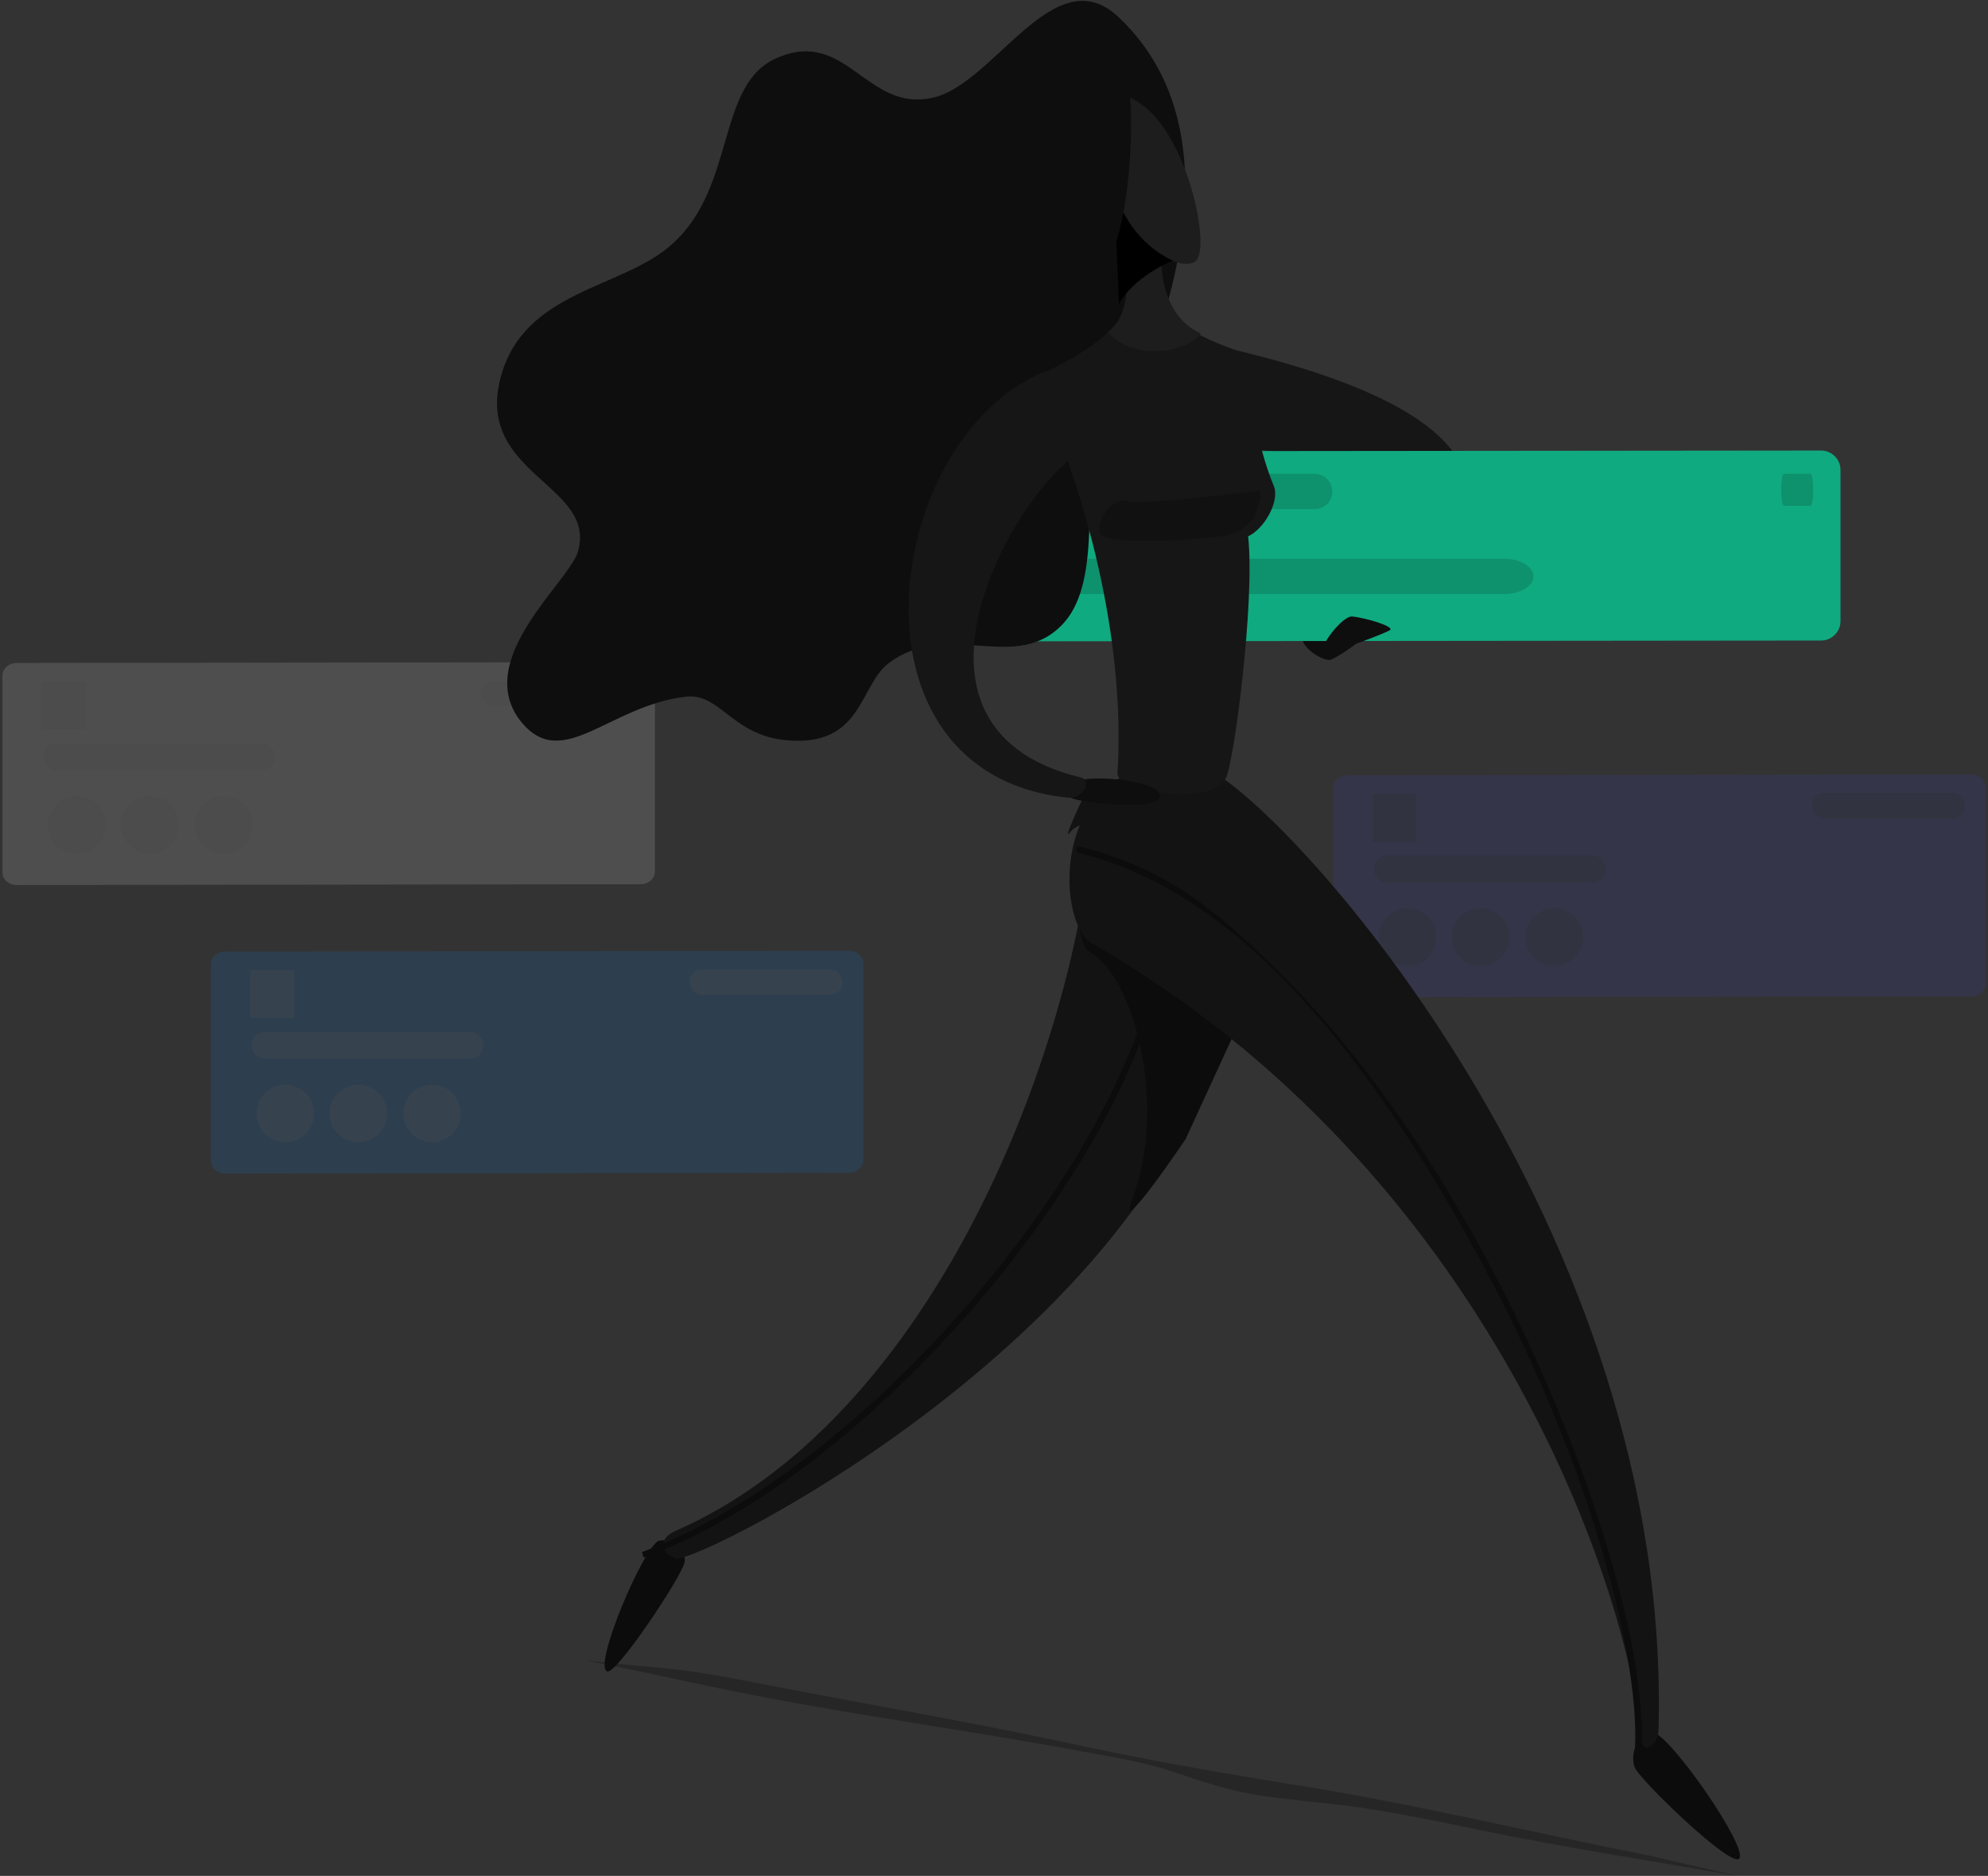 <?xml version="1.0" encoding="UTF-8"?>
<svg width="248px" height="234px" viewBox="0 0 248 234" version="1.1" xmlns="http://www.w3.org/2000/svg" xmlns:xlink="http://www.w3.org/1999/xlink">
    <rect x="0" y="0" width="248" height="234" fill="#333333" stroke="none"/>
    <!-- Generator: Sketch 63.1 (92452) - https://sketch.com -->
    <title>illustration/circles</title>
    <desc>Created with Sketch.</desc>
    <g id="Hypothesis" stroke="none" stroke-width="1" fill="none" fill-rule="evenodd">
        <g id="Hypotheses---0.0---Sem-hipótese" transform="translate(-1053, -176)">
            <g id="Group-8" transform="translate(750, 117)">
                <g id="illustration/htpothesis" transform="translate(125, 0)">
                    <path d="M261.279,282.971 C276.648,281.871 291.612,280.071 307.182,279.571 C317.495,279.171 326.595,278.671 336.099,277.771 C347.221,276.771 364.814,275.871 375.936,275.071 C385.642,274.371 387.867,274.971 395.955,274.971 C387.462,275.571 377.554,276.671 369.263,277.071 C356.928,277.771 344.188,277.971 331.853,278.771 C328.415,278.971 324.573,279.171 321.338,279.871 C317.495,280.671 314.058,281.371 309.811,281.471 C305.16,281.571 300.712,281.271 296.061,281.471 C291.612,281.671 287.365,281.971 282.916,282.371 C271.997,283.271 261.077,283.571 249.955,284.171" id="Path" fill="#000000" fill-rule="nonzero" opacity="0.261" transform="translate(322.955, 279.451) scale(-1, 1) rotate(-7) translate(-322.955, -279.451) "></path>
                    <g id="Group-3" stroke-width="1" fill-rule="evenodd" transform="translate(178, 141)" opacity="0.133">
                        <g id="Group-2" transform="translate(26, 14)">
                            <g id="Group" transform="translate(140, 0)">
                                <g fill-rule="nonzero">
                                    <g id="Deploy_12_">
                                        <g id="Group">
                                            <g id="Group-6_12_">
                                                <g id="Group">
                                                    <g id="Group-17-Copy-7_12_">
                                                        <g id="Group">
                                                            <path d="M2.1,0.7 L79.9,0.6 C80.9,0.6 81.7,1.3 81.7,2.2 L81.7,26.7 C81.7,27.6 80.9,28.3 79.9,28.3 L2.1,28.4 C1.1,28.4 0.3,27.7 0.3,26.8 L0.3,2.3 C0.3,1.4 1.1,0.7 2.1,0.7 Z" id="Rectangle_12_" fill="#3F47D3"></path>
                                                            <path d="M77.5,6.1 L61.6,6.1 C60.7,6.1 60,5.4 60,4.5 L60,4.5 C60,3.6 60.7,2.9 61.6,2.9 L77.5,2.9 C78.4,2.9 79.1,3.6 79.1,4.5 L79.1,4.5 C79.2,5.4 78.4,6.1 77.5,6.1 Z" id="Path" fill="#26329E"></path>
                                                        </g>
                                                    </g>
                                                </g>
                                            </g>
                                        </g>
                                    </g>
                                    <path d="M32.6,14.1 L7.1,14.1 C6.2,14.1 5.4,13.4 5.4,12.4 L5.4,12.4 C5.4,11.5 6.1,10.7 7.1,10.7 L32.6,10.7 C33.5,10.7 34.3,11.4 34.3,12.4 L34.3,12.4 C34.3,13.3 33.6,14.1 32.6,14.1 Z" id="Path" fill="#26329E"></path>
                                </g>
                                <g transform="translate(5, 3)">
                                    <circle id="Oval" stroke="#26329E" stroke-width="0.437" cx="3" cy="2.5" r="2"></circle>
                                    <rect id="Rectangle" fill="#26329E" fill-rule="nonzero" x="0.2" y="0" width="5.5" height="6"></rect>
                                </g>
                                <g id="Group-13_20_" transform="translate(6, 17)" fill="#26329E" fill-rule="nonzero">
                                    <path d="M3.6,7.5 C1.6,7.5 0,5.9 0,3.9 C0,1.9 1.6,0.3 3.6,0.3 C5.6,0.3 7.2,1.9 7.2,3.9 C7.2,5.9 5.6,7.5 3.6,7.5 Z" id="Combined-Shape_20_"></path>
                                </g>
                                <g id="Group-13_19_" transform="translate(15, 17)" fill="#26329E" fill-rule="nonzero">
                                    <path d="M3.7,7.5 C1.7,7.5 0.1,5.9 0.1,3.9 C0.1,1.9 1.7,0.3 3.7,0.3 C5.7,0.3 7.3,1.9 7.3,3.9 C7.3,5.9 5.7,7.5 3.7,7.5 Z" id="Combined-Shape_19_"></path>
                                </g>
                                <g id="Group-13_18_" transform="translate(24, 17)" fill="#26329E" fill-rule="nonzero">
                                    <path d="M3.9,7.5 C1.9,7.5 0.3,5.9 0.3,3.9 C0.3,1.9 1.9,0.3 3.9,0.3 C5.9,0.3 7.5,1.9 7.5,3.9 C7.5,5.9 5.9,7.5 3.9,7.5 Z" id="Combined-Shape_18_"></path>
                                </g>
                            </g>
                            <g id="Group-Copy-2" transform="translate(0, 22)">
                                <g id="Group">
                                    <g id="Deploy_12_">
                                        <g id="Group">
                                            <g id="Group-6_12_">
                                                <g id="Group">
                                                    <g id="Group-17-Copy-7_12_">
                                                        <g id="Group">
                                                            <path d="M2.1,0.7 L79.9,0.6 C80.9,0.6 81.7,1.3 81.7,2.2 L81.7,26.7 C81.7,27.6 80.9,28.3 79.9,28.3 L2.1,28.4 C1.1,28.4 0.3,27.7 0.3,26.8 L0.3,2.3 C0.3,1.4 1.1,0.7 2.1,0.7 Z" id="Rectangle_12_" fill="#0A84FF"></path>
                                                            <path d="M77.5,6.1 L61.6,6.1 C60.7,6.1 60,5.4 60,4.5 L60,4.5 C60,3.6 60.7,2.9 61.6,2.9 L77.5,2.9 C78.4,2.9 79.1,3.6 79.1,4.5 L79.1,4.5 C79.2,5.4 78.4,6.1 77.5,6.1 Z" id="Path" fill="#48A2FC"></path>
                                                        </g>
                                                    </g>
                                                </g>
                                            </g>
                                        </g>
                                    </g>
                                    <path d="M32.6,14.1 L7.1,14.1 C6.2,14.1 5.4,13.4 5.4,12.4 L5.4,12.4 C5.4,11.5 6.1,10.7 7.1,10.7 L32.6,10.7 C33.5,10.7 34.3,11.4 34.3,12.4 L34.3,12.4 C34.3,13.3 33.6,14.1 32.6,14.1 Z" id="Path" fill="#48A2FC"></path>
                                </g>
                                <g id="Group" transform="translate(5, 3)">
                                    <circle id="Oval" stroke="#26329E" stroke-width="0.437" cx="3" cy="2.5" r="2"></circle>
                                    <rect id="Rectangle" fill="#48A2FC" x="0.2" y="0" width="5.5" height="6"></rect>
                                </g>
                                <g id="Group-13_20_" transform="translate(6, 17)" fill="#48A2FC">
                                    <path d="M3.6,7.5 C1.6,7.5 0,5.9 0,3.9 C0,1.9 1.6,0.3 3.6,0.3 C5.6,0.3 7.2,1.9 7.2,3.9 C7.2,5.9 5.6,7.5 3.6,7.5 Z" id="Combined-Shape_20_"></path>
                                </g>
                                <g id="Group-13_19_" transform="translate(15, 17)" fill="#48A2FC">
                                    <path d="M3.7,7.5 C1.7,7.5 0.1,5.9 0.1,3.9 C0.1,1.9 1.7,0.3 3.7,0.3 C5.7,0.3 7.3,1.9 7.3,3.9 C7.3,5.9 5.7,7.5 3.7,7.5 Z" id="Combined-Shape_19_"></path>
                                </g>
                                <g id="Group-13_18_" transform="translate(24, 17)" fill="#48A2FC">
                                    <path d="M3.9,7.5 C1.9,7.5 0.3,5.9 0.3,3.9 C0.3,1.9 1.9,0.3 3.9,0.3 C5.9,0.3 7.5,1.9 7.5,3.9 C7.5,5.9 5.9,7.5 3.9,7.5 Z" id="Combined-Shape_18_"></path>
                                </g>
                            </g>
                        </g>
                        <g id="Group-Copy">
                            <g id="Group" fill-rule="nonzero">
                                <g id="Deploy_12_">
                                    <g id="Group">
                                        <g id="Group-6_12_">
                                            <g id="Group">
                                                <g id="Group-17-Copy-7_12_">
                                                    <g id="Group">
                                                        <path d="M2.1,0.7 L79.9,0.6 C80.9,0.6 81.7,1.3 81.7,2.2 L81.7,26.7 C81.7,27.6 80.9,28.3 79.9,28.3 L2.1,28.4 C1.1,28.4 0.3,27.7 0.3,26.8 L0.3,2.3 C0.3,1.4 1.1,0.7 2.1,0.7 Z" id="Rectangle_12_" fill="#FFFFFF"></path>
                                                        <path d="M77.5,6.1 L61.6,6.1 C60.7,6.1 60,5.4 60,4.5 L60,4.5 C60,3.6 60.7,2.9 61.6,2.9 L77.5,2.9 C78.4,2.9 79.1,3.6 79.1,4.5 L79.1,4.5 C79.2,5.4 78.4,6.1 77.5,6.1 Z" id="Path" fill="#F1EDED"></path>
                                                    </g>
                                                </g>
                                            </g>
                                        </g>
                                    </g>
                                </g>
                                <path d="M32.6,14.1 L7.1,14.1 C6.2,14.1 5.4,13.4 5.4,12.4 L5.4,12.4 C5.4,11.5 6.1,10.7 7.1,10.7 L32.6,10.7 C33.5,10.7 34.3,11.4 34.3,12.4 L34.3,12.4 C34.3,13.3 33.6,14.1 32.6,14.1 Z" id="Path" fill="#F1EDED"></path>
                            </g>
                            <g id="Group" transform="translate(5, 3)">
                                <circle id="Oval" stroke="#26329E" stroke-width="0.437" cx="3" cy="2.5" r="2"></circle>
                                <rect id="Rectangle" fill="#F1EDED" fill-rule="nonzero" x="0.2" y="0" width="5.5" height="6"></rect>
                            </g>
                            <g id="Group-13_20_" transform="translate(6, 17)" fill="#F1EDED" fill-rule="nonzero">
                                <path d="M3.6,7.5 C1.6,7.5 0,5.9 0,3.9 C0,1.9 1.6,0.3 3.6,0.3 C5.6,0.3 7.2,1.9 7.2,3.9 C7.2,5.9 5.6,7.5 3.6,7.5 Z" id="Combined-Shape_20_"></path>
                            </g>
                            <g id="Group-13_19_" transform="translate(15, 17)" fill="#F1EDED" fill-rule="nonzero">
                                <path d="M3.7,7.5 C1.7,7.5 0.1,5.9 0.1,3.9 C0.1,1.9 1.7,0.3 3.7,0.3 C5.7,0.3 7.3,1.9 7.3,3.9 C7.3,5.9 5.7,7.5 3.7,7.5 Z" id="Combined-Shape_19_"></path>
                            </g>
                            <g id="Group-13_18_" transform="translate(24, 17)" fill="#F1EDED" fill-rule="nonzero">
                                <path d="M3.9,7.5 C1.9,7.5 0.3,5.9 0.3,3.9 C0.3,1.9 1.9,0.3 3.9,0.3 C5.9,0.3 7.5,1.9 7.5,3.9 C7.5,5.9 5.9,7.5 3.9,7.5 Z" id="Combined-Shape_18_"></path>
                            </g>
                        </g>
                    </g>
                    <g id="Group" stroke-width="1" fill-rule="evenodd" transform="translate(240, 59)">
                        <path d="M90.7,55.9 C127.2,57.4 117.1,68.9 105.5,77.2 C104.7,77.7 106.7,78.7 107.3,78.4 C123.3,68.1 133.8,53.1 90.1,43.2 C88.2,42.8 88.8,55.8 90.7,55.9 Z" id="Path" fill="#161616" fill-rule="nonzero"></path>
                        <path d="M108,76.8 C107.4,76.1 100.1,78.6 100.5,79.9 C100.9,81.2 103.2,82.5 104,82.3 C104.8,82 107.4,80.3 107.9,79.6 C108.5,78.8 108.7,77.5 108,76.8 Z" id="Path" fill="#0E0E0E" fill-rule="nonzero"></path>
                        <g transform="translate(59, 56)">
                            <g id="Deploy_3_">
                                <g id="Group">
                                    <g id="Group-6_3_">
                                        <g id="Group">
                                            <g id="Group-17-Copy-7_3_">
                                                <g>
                                                    <path d="M2.8,0.3 L106.2,0.2 C107.5,0.2 108.6,1.3 108.6,2.6 L108.6,21.5 C108.6,22.8 107.5,23.9 106.2,23.9 L2.9,24 C1.6,24 0.5,22.9 0.5,21.6 L0.5,2.7 C0.4,1.4 1.5,0.3 2.8,0.3 Z" id="Rectangle_3_" fill="#10AA80"></path>
                                                    <path d="M104.856,7.1 L101.544,7.1 C101.356,7.1 101.2,6.191 101.2,5.1 L101.2,5.1 C101.2,4.009 101.356,3.1 101.544,3.1 L104.856,3.1 C105.044,3.1 105.2,4.009 105.2,5.1 L105.2,5.1 C105.2,6.191 105.059,7.1 104.856,7.1 Z" id="Path" fill="#0E916D"></path>
                                                    <path d="M43,7.5 L21.8,7.5 C20.6,7.5 19.6,6.5 19.6,5.3 L19.6,5.3 C19.6,4.1 20.6,3.1 21.8,3.1 L43,3.1 C44.2,3.1 45.2,4.1 45.2,5.3 L45.2,5.3 C45.2,6.5 44.3,7.5 43,7.5 Z" id="Path-Copy" fill="#0E916D"></path>
                                                    <g id="Group-13_3_" transform="translate(7, 3)" fill="#26329E">
                                                        <path d="M3.5,6.5 C1.9,6.5 0.7,5.2 0.7,3.7 C0.7,2.1 2,0.9 3.5,0.9 C5.1,0.9 6.3,2.2 6.3,3.7 C6.3,5.3 5,6.5 3.5,6.5 Z" id="Combined-Shape_3_"></path>
                                                    </g>
                                                </g>
                                            </g>
                                        </g>
                                    </g>
                                </g>
                            </g>
                            <path d="M66.681,18.1 L10.919,18.1 C8.945,18.1 7.3,17.1 7.3,15.9 L7.3,15.9 C7.3,14.7 8.945,13.7 10.919,13.7 L66.681,13.7 C68.655,13.7 70.3,14.7 70.3,15.9 L70.3,15.9 C70.3,17.1 68.655,18.1 66.681,18.1 Z" id="Path" fill="#0E916D"></path>
                        </g>
                        <path d="M54.3,12.2 C62,10.6 69.5,-5.4 77.5,2.1 C96.7,20.1 77.1,54.8 75,57.4 C72.8,60 75.6,72.1 70.8,77.6 C64.9,84.3 56.4,77.1 48.9,82.7 C45.4,85.3 45.6,92.2 37.9,92.4 C29.5,92.6 28.2,86.4 23.6,86.9 C13.9,88 8.1,96.5 2.9,89.9 C-3,82.2 9,72.6 10.1,68.8 C12.5,60.5 -2.6,59.2 0.4,47.3 C3.2,36.1 15.7,36.1 21.9,30.4 C29.9,23.2 27.3,10.4 35,7.2 C43.6,3.5 46.1,14 54.3,12.2 Z" id="Path" fill="#0E0E0E" fill-rule="nonzero"></path>
                        <path d="M111.4,78.6 C110.8,79 103.6,81.8 103,81.3 C102.5,80.8 105.4,76.8 106.7,76.9 C108,77 112,78.1 111.4,78.6 Z" id="Path" fill="#0E0E0E" fill-rule="nonzero"></path>
                        <path d="M23.4,194.9 C22.9,196.9 15,208.7 13.8,208.5 C11.8,208.1 18.4,192.7 20.2,192.2 C22.6,191.7 23.6,193.8 23.4,194.9 Z" id="Path" fill="#0C0C0C" fill-rule="nonzero"></path>
                        <path d="M91.8,121.4 C87.2,164 24.6,195.5 22.2,194.4 C19.9,193.3 20.6,191.7 22.2,191 C53.7,177.2 70.2,134.1 73.6,108.8 C74.2,104.8 92.3,116.9 91.8,121.4 Z" id="Path" fill="#131313" fill-rule="nonzero"></path>
                        <g transform="translate(18, 112)" fill="#0C0C0C" fill-rule="nonzero" id="Path">
                            <path d="M56,6.8 C61.3,9.7 65.8,25.6 61.2,37.7 C59.2,43 67.9,30.1 67.9,30.1 L74.7,15.3 L60.7,3 L54.4,0 C54.5,0.1 54.3,5.8 56,6.8 Z"></path>
                            <path d="M0.3,82.3 C27.9,72.3 60.7,34.3 65.4,7 L64.6,6.9 C62.4,19.9 53.6,35.9 40.6,50.9 C27.7,65.7 12.9,76.9 0.1,81.6 L0.3,82.3 Z"></path>
                        </g>
                        <path d="M144.5,216.2 C147.2,217.6 155.9,230.3 155,231.8 C154.2,233.3 142.3,221.8 141.9,220.4 C141.1,217.6 143.5,215.7 144.5,216.2 Z" id="Path" fill="#0C0C0C" fill-rule="nonzero"></path>
                        <path d="M77.9,96.9 C69.3,101.8 70.6,115.5 74.1,117.6 C123.9,146.2 141.2,198.6 142.8,217.1 C143,218.9 144.9,217.7 144.9,215.8 C146.6,153.3 99.3,101.3 88.8,96 C85.2,94.3 81.9,94.6 77.9,96.9 Z" id="Path" fill="#131313" fill-rule="nonzero"></path>
                        <g transform="translate(71, 98)" fill-rule="nonzero" id="Path">
                            <path d="M11.6,1.5 C11.8,3.3 2.1,3.8 0.6,5.7 C-0.8,7.6 2.3,1.1 2.3,1.1 C2.3,1.1 11.4,-0.3 11.6,1.5 Z" fill="#131313"></path>
                            <path d="M71.7,121.2 C72.9,107.9 64.6,81.5 52.1,58.4 C45,45.3 36.7,33.7 28.3,25 C18.3,14.8 12.1,10.3 1.8,7.6 C1.6,7.5 1.3,7.7 1.3,7.9 C1.2,8.1 1.4,8.4 1.6,8.4 C12.6,11.2 30.2,19.7 51.4,58.7 C65.6,84.7 71.9,109.8 70.9,121 C70.9,121.4 71.1,121.6 71.3,121.6 C71.5,121.6 71.7,121.4 71.7,121.2 Z" fill="#0C0C0C"></path>
                        </g>
                        <path d="M67.1,47.1 C76.4,68.1 78.1,85.6 77.4,96.5 C77.3,98.5 88.7,100.8 90.9,97.1 C91.9,95.5 94.6,74.9 93.7,66.9 C95.7,66 97.7,62.5 96.9,60.6 C93.6,52.6 94,44.3 94,44.3 C94,44.3 89.7,43 86.8,41.3 C85.7,40.7 84.9,42.4 84.2,41.7 C82.8,40.3 79.6,40.9 78.7,41.7 C78.1,42.3 76.8,40.9 76.3,41.4 C73.9,43.6 71.5,44.9 67.1,47.1 Z" id="Path" fill="#161616" fill-rule="nonzero"></path>
                        <path d="M94.8,61.2 C93.6,61.4 80.1,63.1 78.4,62.5 C76.7,61.9 74.3,65.6 75.4,66.7 C77,68.2 89.3,67.2 91.4,66.7 C93.1,66.3 94.4,64.6 94.4,64.6 C94.4,64.6 96,61 94.8,61.2 Z" id="Path" fill="#111111" fill-rule="nonzero"></path>
                        <path d="M72.1,99.7 C73.5,100.1 82.4,101.3 82.7,99.3 C82.9,97.3 73.3,96.5 72.2,97.6 C71.1,98.6 70.6,99.3 72.1,99.7 Z" id="Path" fill="#0E0E0E" fill-rule="nonzero"></path>
                        <path d="M68.2,46.4 C70.8,45.3 75.1,55.8 73.7,56.1 C67.1,57.6 45.7,90.5 72.9,97 C74.1,97.3 73.3,99.7 71.2,99.5 C42.4,96.5 48.1,54.8 68.2,46.4 Z" id="Path" fill="#161616" fill-rule="nonzero"></path>
                        <path d="M79.6,12.5 C86.2,16.1 89.3,31.6 87,32.7 C85.3,33.5 82.9,31.8 82.9,31.8 C82.9,31.8 82.3,39.1 87.8,41.6 C85.9,44.1 79.2,45 76.2,41.4 C80,38.7 78.3,30.7 77.7,28.5 C73,12.3 76.5,10.7 79.6,12.5 Z" id="Path" fill="#1D1D1D" fill-rule="nonzero"></path>
                        <path d="M84.3,32.5 C82.7,31.8 79.8,29.9 78,26.2 C78.2,27.1 77.2,28.7 77.2,28.7 L77.6,38 C77.5,38 78.9,34.9 84.3,32.5 Z" id="Path" fill="#000000" fill-rule="nonzero"></path>
                        <path d="M78.7,10.8 C79.6,12.6 79.2,29.9 75.5,33.3 C71.8,36.7 68.8,26.8 68.8,26.8 L71.7,13.2 C71.7,13.2 77.8,8.9 78.7,10.8 Z" id="Path" fill="#0E0E0E" fill-rule="nonzero"></path>
                    </g>
                </g>
            </g>
        </g>
    </g>
</svg>